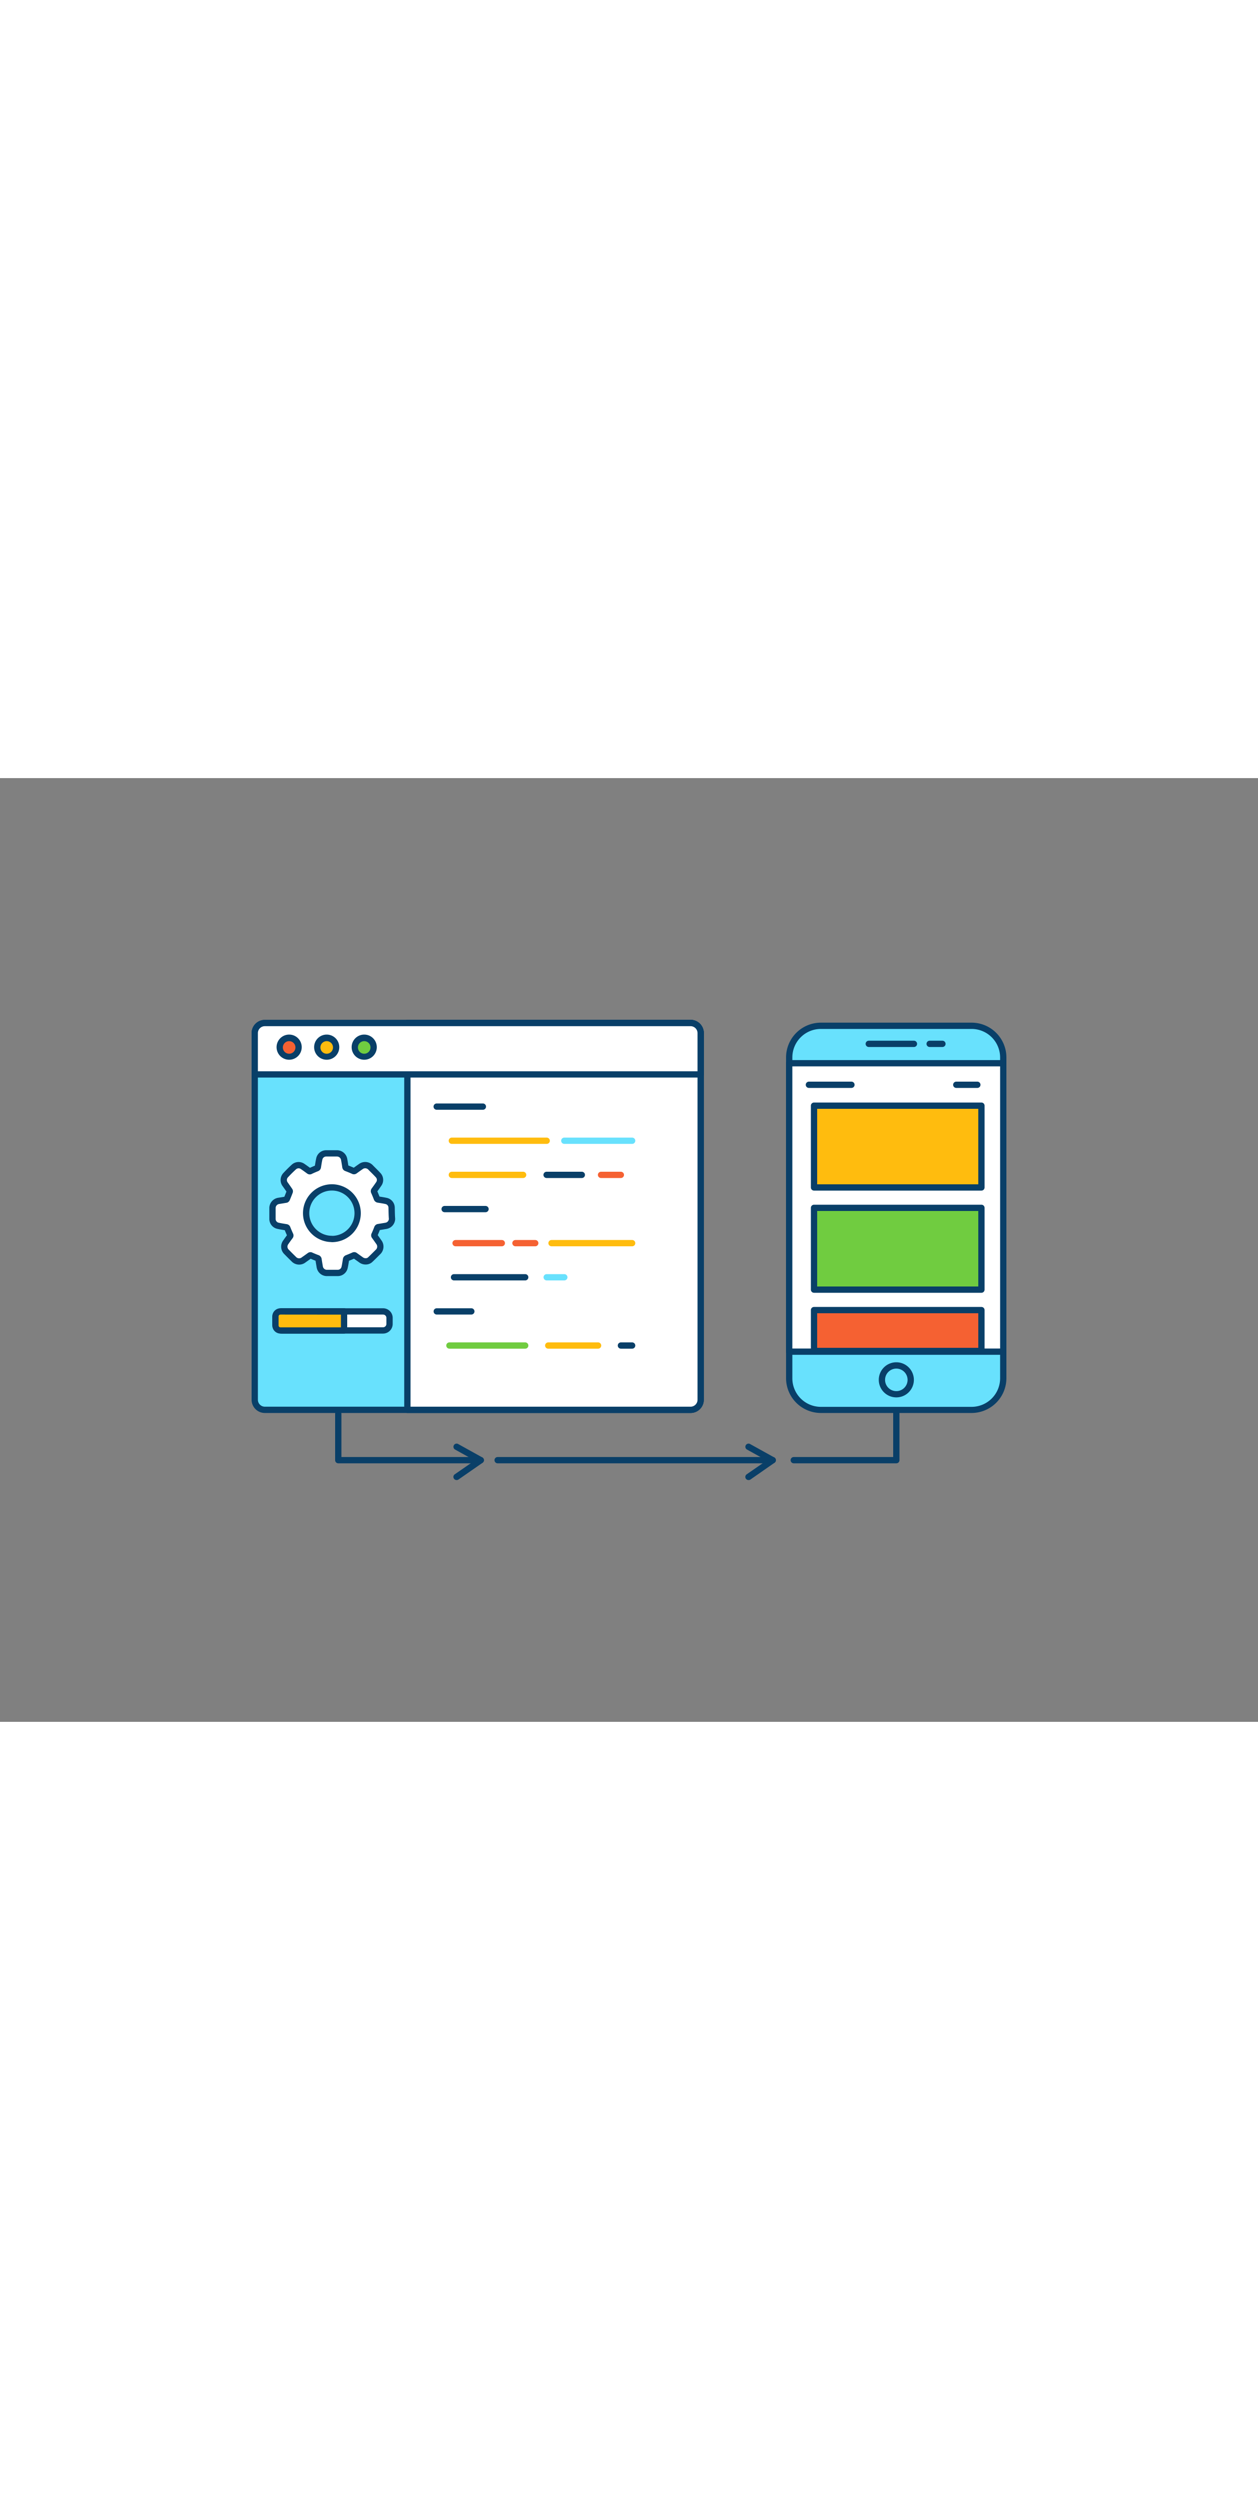 <svg id="_90_code_development_outline" data-name="#90_code_development_outline" xmlns="http://www.w3.org/2000/svg" viewBox="0 0 400 300" data-imageid="code-development-outline" imageName="Code Development" class="illustrations_image" style="width: 151px;"><rect x="0" y="0" width="400" height="300" fill="#808080" stroke="none"/><path d="M285,217.82H252.39a1,1,0,0,1,0-2H284V200.64a1,1,0,0,1,2,0v16.18A1,1,0,0,1,285,217.82Z" fill="#093f68"/><path d="M245.7,217.82H158.23a1,1,0,1,1,0-2H245.7a1,1,0,0,1,0,2Z" fill="#093f68"/><path d="M152.85,217.82H107.56a1,1,0,0,1-1-1V202.1a1,1,0,1,1,2,0v13.72h44.29a1,1,0,0,1,0,2Z" fill="#093f68"/><rect x="250.94" y="78.74" width="68.06" height="122.08" rx="10.06" fill="#68e1fd" class="target-color"/><path d="M308.94,201.82H261a11.08,11.08,0,0,1-11.06-11.07V88.8A11.07,11.07,0,0,1,261,77.74h47.94A11.07,11.07,0,0,1,320,88.8v102A11.08,11.08,0,0,1,308.94,201.82ZM261,79.74a9.06,9.06,0,0,0-9.06,9.06v102a9.07,9.07,0,0,0,9.06,9.07h47.94a9.08,9.08,0,0,0,9.06-9.07V88.8a9.07,9.07,0,0,0-9.06-9.06Z" fill="#093f68"/><rect x="250.94" y="90.64" width="68.06" height="91.69" fill="#fff"/><path d="M319,183.33H250.94a1,1,0,0,1-1-1V90.64a1,1,0,0,1,1-1H319a1,1,0,0,1,1,1v91.69A1,1,0,0,1,319,183.33Zm-67.06-2H318V91.64H251.94Z" fill="#093f68"/><path d="M285,196.86a5.58,5.58,0,1,1,5.58-5.57A5.58,5.58,0,0,1,285,196.86Zm0-9.15a3.58,3.58,0,1,0,3.58,3.58A3.58,3.58,0,0,0,285,187.71Z" fill="#093f68"/><path d="M290.6,85.48H276.24a1,1,0,0,1,0-2H290.6a1,1,0,0,1,0,2Z" fill="#093f68"/><path d="M299.66,85.48H295.6a1,1,0,0,1,0-2h4.06a1,1,0,0,1,0,2Z" fill="#093f68"/><rect x="258.83" y="104.15" width="53.23" height="25.98" fill="#ffbc0e"/><path d="M312.06,131.13H258.83a1,1,0,0,1-1-1v-26a1,1,0,0,1,1-1h53.23a1,1,0,0,1,1,1v26A1,1,0,0,1,312.06,131.13Zm-52.23-2h51.23v-24H259.83Z" fill="#093f68"/><rect x="258.83" y="136.64" width="53.23" height="25.98" fill="#70cc40"/><path d="M312.06,163.61H258.83a1,1,0,0,1-1-1v-26a1,1,0,0,1,1-1h53.23a1,1,0,0,1,1,1v26A1,1,0,0,1,312.06,163.61Zm-52.23-2h51.23v-24H259.83Z" fill="#093f68"/><rect x="258.83" y="169.12" width="53.23" height="12.99" fill="#f56132"/><path d="M312.06,183.11H258.83a1,1,0,0,1-1-1v-13a1,1,0,0,1,1-1h53.23a1,1,0,0,1,1,1v13A1,1,0,0,1,312.06,183.11Zm-52.23-2h51.23v-11H259.83Z" fill="#093f68"/><path d="M270.73,98.49H257.2a1,1,0,0,1,0-2h13.53a1,1,0,0,1,0,2Z" fill="#093f68"/><path d="M310.76,98.49h-6.7a1,1,0,0,1,0-2h6.7a1,1,0,0,1,0,2Z" fill="#093f68"/><path d="M222.79,81.06V197.62a3.2,3.2,0,0,1-3.2,3.2H84.2a3.2,3.2,0,0,1-3.2-3.2V81.06a3.2,3.2,0,0,1,3.2-3.2H219.59A3.2,3.2,0,0,1,222.79,81.06Z" fill="#68e1fd" class="target-color"/><path d="M219.59,201.82H84.2a4.21,4.21,0,0,1-4.2-4.2V81.06a4.21,4.21,0,0,1,4.2-4.2H219.59a4.21,4.21,0,0,1,4.2,4.2V197.62A4.21,4.21,0,0,1,219.59,201.82ZM84.2,78.86a2.21,2.21,0,0,0-2.2,2.2V197.62a2.21,2.21,0,0,0,2.2,2.2H219.59a2.21,2.21,0,0,0,2.2-2.2V81.06a2.21,2.21,0,0,0-2.2-2.2Z" fill="#093f68"/><path d="M222.79,81.06V197.62a3.2,3.2,0,0,1-3.2,3.2H129.53v-123h90.06A3.2,3.2,0,0,1,222.79,81.06Z" fill="#fff"/><path d="M219.59,201.82H129.53a1,1,0,0,1-1-1v-123a1,1,0,0,1,1-1h90.06a4.21,4.21,0,0,1,4.2,4.2V197.62A4.21,4.21,0,0,1,219.59,201.82Zm-89.06-2h89.06a2.21,2.21,0,0,0,2.2-2.2V81.06a2.21,2.21,0,0,0-2.2-2.2H130.53Z" fill="#093f68"/><path d="M222.79,81.06V94.19H81V81.06a3.2,3.2,0,0,1,3.2-3.2H219.59A3.2,3.2,0,0,1,222.79,81.06Z" fill="#fff"/><path d="M222.79,95.19H81a1,1,0,0,1-1-1V81.06a4.21,4.21,0,0,1,4.2-4.2H219.59a4.21,4.21,0,0,1,4.2,4.2V94.19A1,1,0,0,1,222.79,95.19ZM82,93.19H221.79V81.06a2.21,2.21,0,0,0-2.2-2.2H84.2a2.21,2.21,0,0,0-2.2,2.2Z" fill="#093f68"/><circle cx="91.94" cy="85.58" r="2.95" fill="#f56132"/><path d="M91.94,89.53a4,4,0,1,1,4-4A4,4,0,0,1,91.94,89.53Zm0-5.91a2,2,0,1,0,2,2A2,2,0,0,0,91.94,83.62Z" fill="#093f68"/><circle cx="103.88" cy="85.58" r="2.95" fill="#ffbc0e"/><path d="M103.88,89.53a4,4,0,1,1,4-4A4,4,0,0,1,103.88,89.53Zm0-5.91a2,2,0,1,0,2,2A2,2,0,0,0,103.88,83.62Z" fill="#093f68"/><circle cx="115.81" cy="85.58" r="2.95" fill="#70cc40"/><path d="M115.81,89.53a4,4,0,1,1,4-4A4,4,0,0,1,115.81,89.53Zm0-5.91a2,2,0,1,0,2,2A2,2,0,0,0,115.81,83.62Z" fill="#093f68"/><path d="M153.54,105.43H138.85a1,1,0,0,1,0-2h14.69a1,1,0,1,1,0,2Z" fill="#093f68"/><path d="M173.83,116.28H143.67a1,1,0,0,1,0-2h30.16a1,1,0,0,1,0,2Z" fill="#ffbc0e"/><path d="M166.34,127.13H143.67a1,1,0,1,1,0-2h22.67a1,1,0,1,1,0,2Z" fill="#ffbc0e"/><path d="M154.38,138h-13a1,1,0,0,1,0-2h13a1,1,0,0,1,0,2Z" fill="#093f68"/><path d="M159.56,148.83h-14.7a1,1,0,0,1,0-2h14.7a1,1,0,0,1,0,2Z" fill="#f56132"/><path d="M167,159.68H144.36a1,1,0,0,1,0-2H167a1,1,0,1,1,0,2Z" fill="#093f68"/><path d="M149.87,170.53h-11a1,1,0,0,1,0-2h11a1,1,0,0,1,0,2Z" fill="#093f68"/><path d="M167,181.38H142.9a1,1,0,1,1,0-2H167a1,1,0,0,1,0,2Z" fill="#70cc40"/><path d="M190.17,181.38H174.32a1,1,0,0,1,0-2h15.85a1,1,0,0,1,0,2Z" fill="#ffbc0e"/><path d="M185,127.13h-11.2a1,1,0,0,1,0-2H185a1,1,0,0,1,0,2Z" fill="#093f68"/><path d="M201,116.28H179.43a1,1,0,0,1,0-2H201a1,1,0,0,1,0,2Z" fill="#68e1fd" class="target-color"/><path d="M197.41,127.13h-6.3a1,1,0,0,1,0-2h6.3a1,1,0,0,1,0,2Z" fill="#f56132"/><path d="M170.19,148.83H163.9a1,1,0,0,1,0-2h6.29a1,1,0,0,1,0,2Z" fill="#f56132"/><path d="M201,148.83H175.37a1,1,0,0,1,0-2H201a1,1,0,0,1,0,2Z" fill="#ffbc0e"/><path d="M179.43,159.68h-5.6a1,1,0,1,1,0-2h5.6a1,1,0,0,1,0,2Z" fill="#68e1fd" class="target-color"/><path d="M201,181.38h-3.57a1,1,0,1,1,0-2H201a1,1,0,1,1,0,2Z" fill="#093f68"/><g id="ahcQ9Z"><path d="M124.52,136.49a2.21,2.21,0,0,0-1.72-2.07c-.83-.18-1.67-.31-2.51-.44a.55.55,0,0,1-.49-.42c-.25-.66-.53-1.32-.82-2a.44.44,0,0,1,0-.51c.51-.69,1-1.38,1.49-2.1a2.2,2.2,0,0,0-.2-2.69c-.76-.84-1.59-1.63-2.39-2.44a2.35,2.35,0,0,0-3.21-.29c-.63.43-1.25.88-1.87,1.33a.42.42,0,0,1-.5,0c-.71-.31-1.43-.61-2.15-.88a.44.44,0,0,1-.33-.39c-.12-.77-.24-1.54-.38-2.3a2.32,2.32,0,0,0-2.22-2q-1.77,0-3.54,0a2.24,2.24,0,0,0-2.15,1.75c-.19.86-.32,1.73-.46,2.6a.46.46,0,0,1-.33.39c-.69.28-1.37.57-2,.87a.39.39,0,0,1-.48,0c-.68-.5-1.36-1-2.07-1.48a2.22,2.22,0,0,0-2.72.18c-.9.82-1.77,1.68-2.6,2.58a2.26,2.26,0,0,0-.15,3c.46.66.94,1.31,1.39,2a.43.43,0,0,1,0,.35c-.28.74-.58,1.48-.89,2.22A.49.49,0,0,1,91,134c-.77.14-1.53.26-2.3.38a2.34,2.34,0,0,0-2.06,2.16c0,1.23,0,2.47,0,3.7a2.23,2.23,0,0,0,1.71,2.06c.87.2,1.77.33,2.65.48a.41.41,0,0,1,.37.3c.28.71.58,1.4.89,2.09a.41.41,0,0,1,0,.45c-.47.63-.94,1.27-1.38,1.92a2.31,2.31,0,0,0,.27,3.11c.73.75,1.48,1.5,2.24,2.24a2.32,2.32,0,0,0,3.19.24c.64-.45,1.28-.9,1.92-1.37a.36.36,0,0,1,.42,0c.65.28,1.31.56,2,.81a.51.51,0,0,1,.37.46c.11.76.24,1.52.37,2.27a2.3,2.3,0,0,0,2.12,2c1.24,0,2.49,0,3.73,0a2.22,2.22,0,0,0,2.06-1.74c.19-.83.31-1.69.45-2.53a.49.49,0,0,1,.36-.44c.69-.27,1.38-.56,2.06-.86a.39.39,0,0,1,.45.05c.63.46,1.28.91,1.92,1.37a2.38,2.38,0,0,0,1.54.47,2,2,0,0,0,1.38-.56c.82-.77,1.6-1.56,2.39-2.35a2.35,2.35,0,0,0,.29-3.26c-.43-.63-.88-1.26-1.33-1.88a.39.39,0,0,1,0-.44c.31-.7.6-1.39.87-2.1a.44.44,0,0,1,.4-.31l2.3-.38a2.32,2.32,0,0,0,2-2.2C124.55,138.92,124.55,137.71,124.52,136.49Zm-19,10a8.19,8.19,0,1,1,8.2-8.17A8.19,8.19,0,0,1,105.55,146.52Z" fill="#fff" stroke="#093f68" stroke-linecap="round" stroke-linejoin="round" stroke-width="2"/></g><rect x="87.58" y="169.53" width="36.28" height="6.05" rx="2.06" fill="#fff"/><path d="M121.8,176.58H89.65a3.08,3.08,0,0,1-3.07-3.07v-1.92a3.07,3.07,0,0,1,3.07-3.06H121.8a3.06,3.06,0,0,1,3.06,3.06v1.92A3.07,3.07,0,0,1,121.8,176.58Zm-32.15-6.05a1.06,1.06,0,0,0-1.07,1.06v1.92a1.07,1.07,0,0,0,1.07,1.07H121.8a1.07,1.07,0,0,0,1.06-1.07v-1.92a1.06,1.06,0,0,0-1.06-1.06Z" fill="#093f68"/><path d="M89.18,169.53H109.4a0,0,0,0,1,0,0v6a0,0,0,0,1,0,0H89.18a1.6,1.6,0,0,1-1.6-1.6v-2.85A1.6,1.6,0,0,1,89.18,169.53Z" fill="#ffbc0e"/><path d="M109.4,176.58H89.18a2.61,2.61,0,0,1-2.6-2.6v-2.85a2.6,2.6,0,0,1,2.6-2.6H109.4a1,1,0,0,1,1,1v6.05A1,1,0,0,1,109.4,176.58Zm-20.22-6.05a.6.6,0,0,0-.6.6V174a.6.6,0,0,0,.6.6H108.4v-4.05Z" fill="#093f68"/><path d="M145.17,223.14a1,1,0,0,1-.82-.43,1,1,0,0,1,.25-1.4l6.36-4.39-6.27-3.48a1,1,0,1,1,1-1.75l7.68,4.26a1,1,0,0,1,.51.82,1,1,0,0,1-.43.87L145.74,223A1,1,0,0,1,145.17,223.14Z" fill="#093f68"/><path d="M238,223.14a1,1,0,0,1-.57-1.83l6.35-4.39-6.27-3.48a1,1,0,1,1,1-1.75l7.68,4.26a1,1,0,0,1,.51.82,1,1,0,0,1-.43.87L238.58,223A1,1,0,0,1,238,223.14Z" fill="#093f68"/></svg>